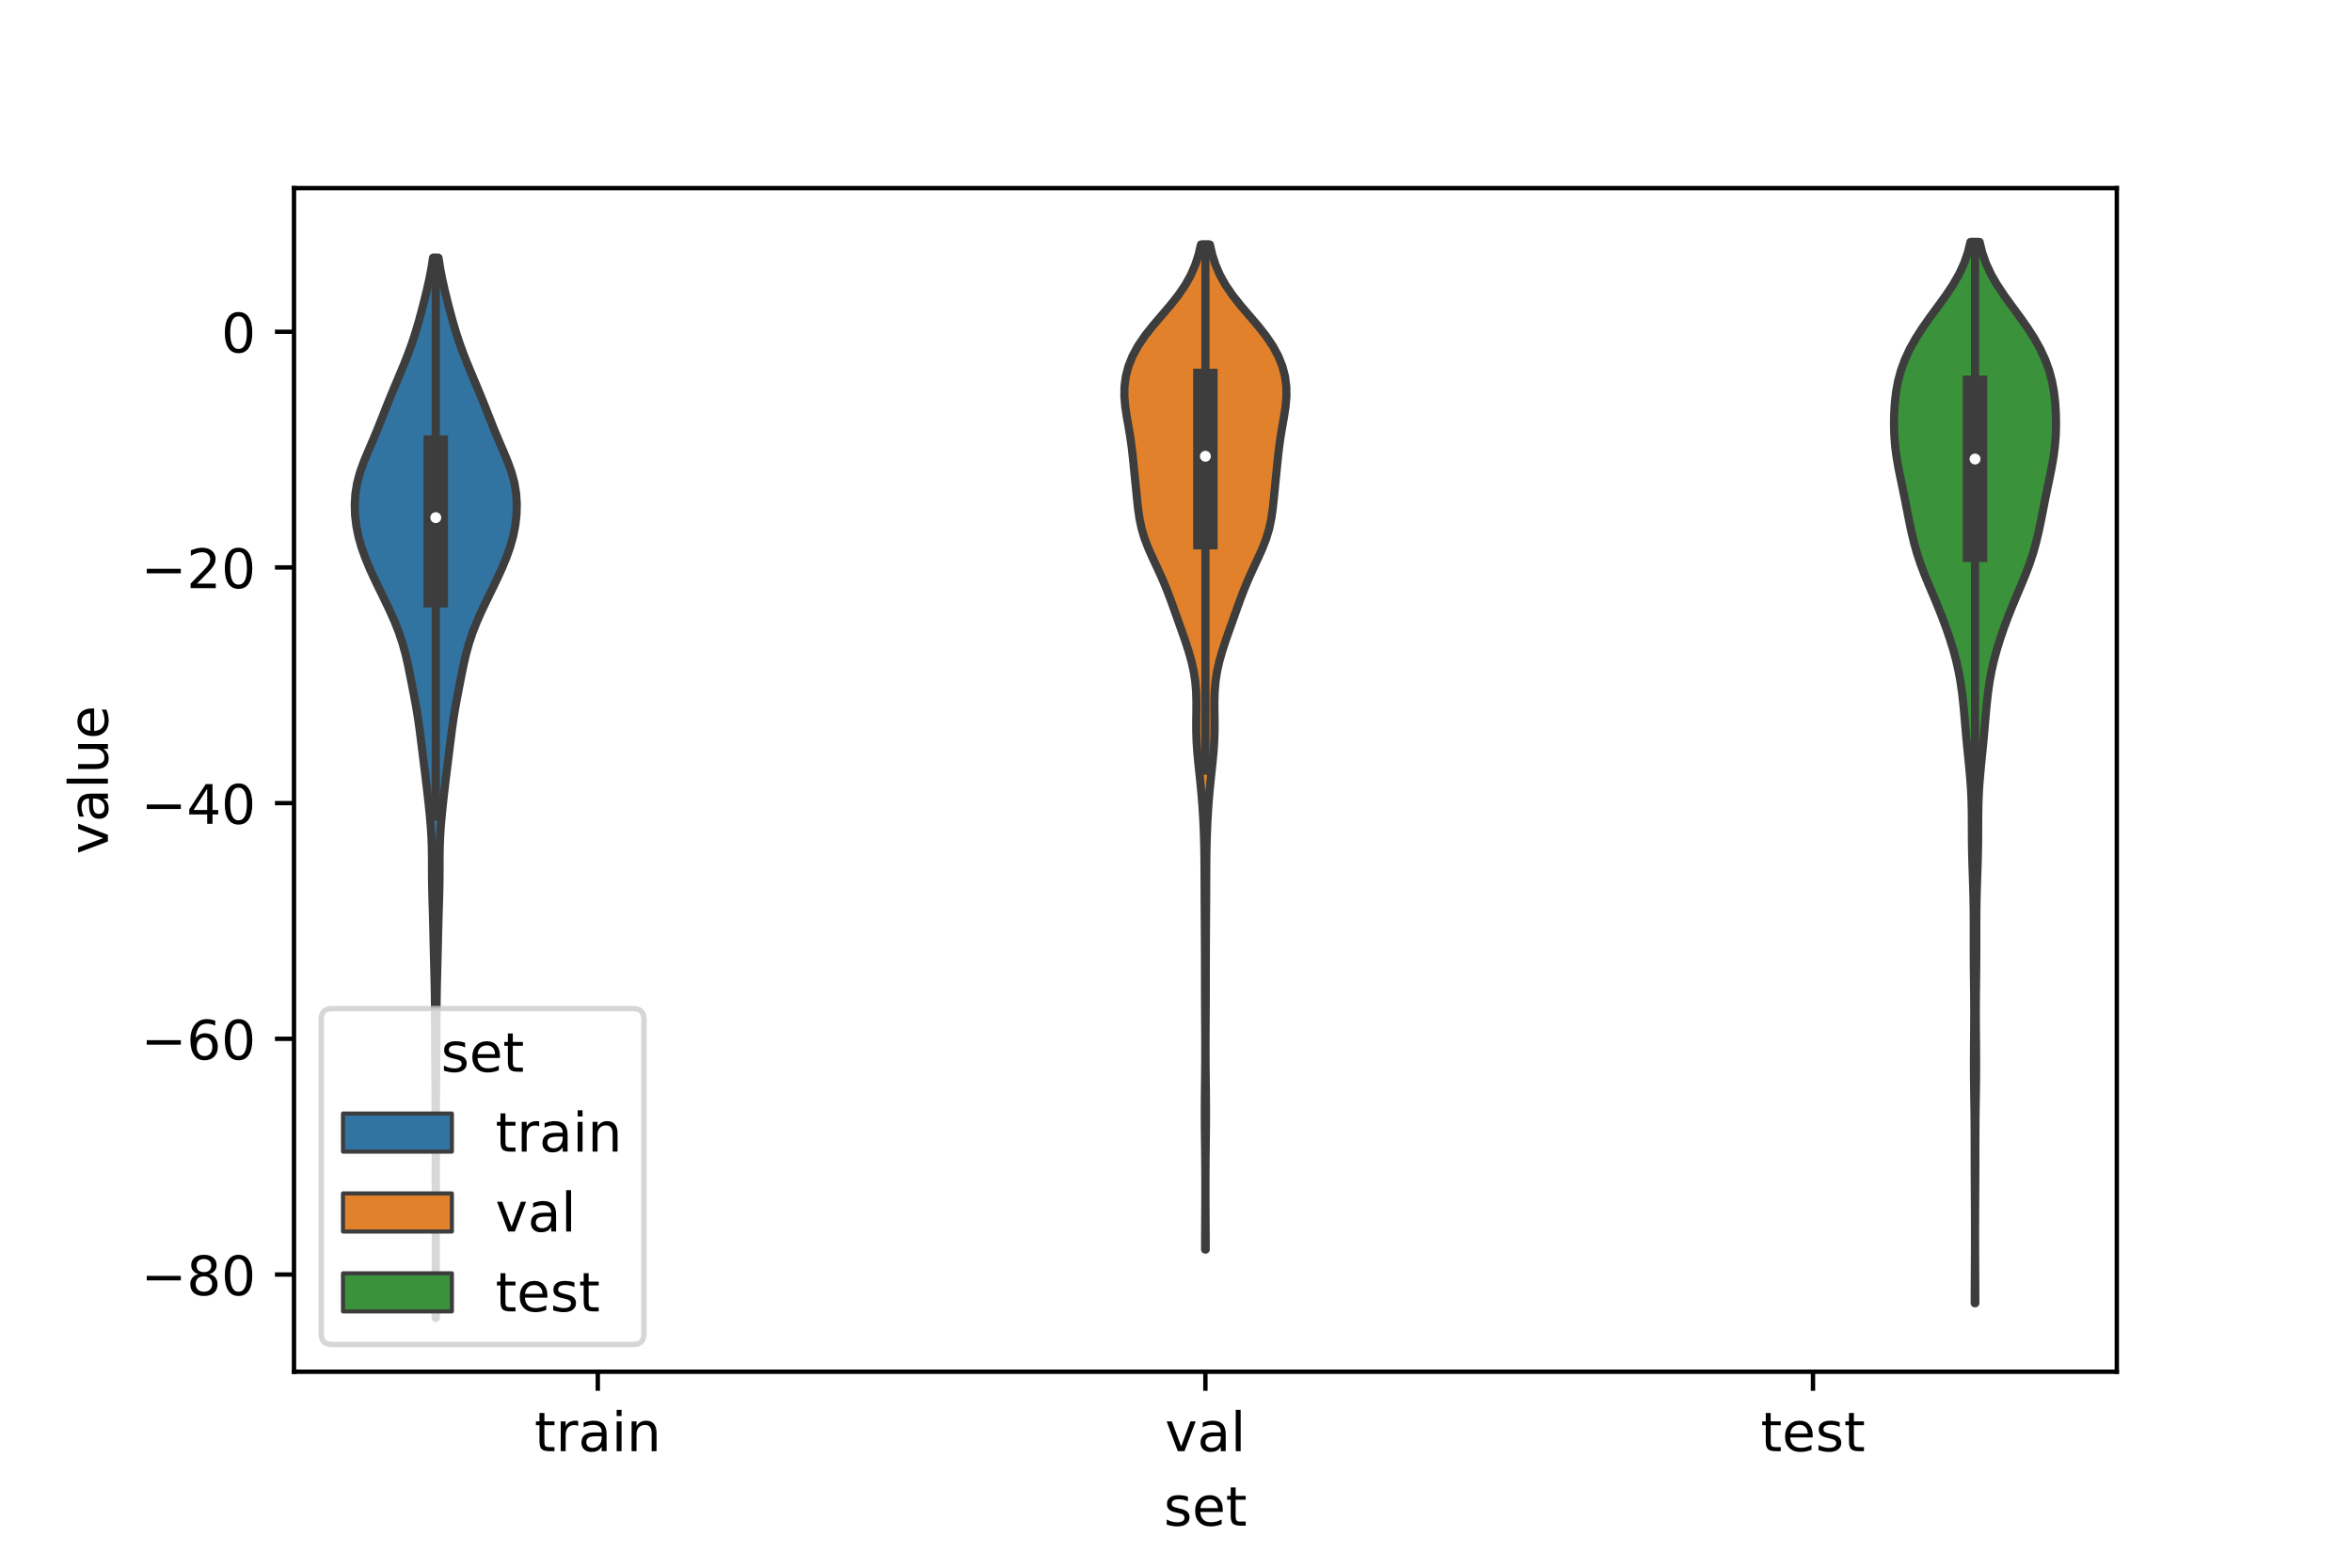 <?xml version="1.0" encoding="utf-8" standalone="no"?>
<!DOCTYPE svg PUBLIC "-//W3C//DTD SVG 1.1//EN"
  "http://www.w3.org/Graphics/SVG/1.1/DTD/svg11.dtd">
<!-- Created with matplotlib (https://matplotlib.org/) -->
<svg height="288pt" version="1.1" viewBox="0 0 432 288" width="432pt" xmlns="http://www.w3.org/2000/svg" xmlns:xlink="http://www.w3.org/1999/xlink">
 <defs>
  <style type="text/css">*{stroke-linecap:butt;stroke-linejoin:round;}</style>
 </defs>
 <g id="figure_1">
  <g id="patch_1">
   <path d="M 0 288 
L 432 288 
L 432 0 
L 0 0 
z
" style="fill:#ffffff;"/>
  </g>
  <g id="axes_1">
   <g id="patch_2">
    <path d="M 54 252 
L 388.8 252 
L 388.8 34.56 
L 54 34.56 
z
" style="fill:#ffffff;"/>
   </g>
   <g id="PolyCollection_1">
    <defs>
     <path d="M 80.061 -45.884 
L 80.019 -45.884 
L 80.021 -47.851 
L 80.025 -49.818 
L 80.031 -51.785 
L 80.035 -53.752 
L 80.038 -55.72 
L 80.039 -57.687 
L 80.039 -59.654 
L 80.037 -61.621 
L 80.033 -63.588 
L 80.029 -65.555 
L 80.023 -67.523 
L 80.019 -69.49 
L 80.017 -71.457 
L 80.018 -73.424 
L 80.019 -75.391 
L 80.018 -77.359 
L 80.015 -79.326 
L 80.011 -81.293 
L 80.006 -83.26 
L 79.999 -85.227 
L 79.989 -87.195 
L 79.977 -89.162 
L 79.963 -91.129 
L 79.95 -93.096 
L 79.937 -95.063 
L 79.927 -97.03 
L 79.92 -98.998 
L 79.912 -100.965 
L 79.899 -102.932 
L 79.877 -104.899 
L 79.842 -106.866 
L 79.796 -108.834 
L 79.745 -110.801 
L 79.694 -112.768 
L 79.647 -114.735 
L 79.603 -116.702 
L 79.556 -118.67 
L 79.501 -120.637 
L 79.44 -122.604 
L 79.387 -124.571 
L 79.355 -126.538 
L 79.345 -128.505 
L 79.341 -130.473 
L 79.312 -132.44 
L 79.235 -134.407 
L 79.106 -136.374 
L 78.932 -138.341 
L 78.729 -140.309 
L 78.51 -142.276 
L 78.279 -144.243 
L 78.041 -146.21 
L 77.798 -148.177 
L 77.553 -150.145 
L 77.309 -152.112 
L 77.057 -154.079 
L 76.777 -156.046 
L 76.455 -158.013 
L 76.094 -159.98 
L 75.715 -161.948 
L 75.332 -163.915 
L 74.932 -165.882 
L 74.48 -167.849 
L 73.937 -169.816 
L 73.282 -171.784 
L 72.51 -173.751 
L 71.639 -175.718 
L 70.702 -177.685 
L 69.739 -179.652 
L 68.789 -181.619 
L 67.89 -183.587 
L 67.075 -185.554 
L 66.379 -187.521 
L 65.829 -189.488 
L 65.44 -191.455 
L 65.216 -193.423 
L 65.16 -195.39 
L 65.283 -197.357 
L 65.607 -199.324 
L 66.141 -201.291 
L 66.855 -203.259 
L 67.678 -205.226 
L 68.526 -207.193 
L 69.344 -209.16 
L 70.125 -211.127 
L 70.898 -213.094 
L 71.689 -215.062 
L 72.506 -217.029 
L 73.336 -218.996 
L 74.155 -220.963 
L 74.934 -222.93 
L 75.652 -224.898 
L 76.299 -226.865 
L 76.883 -228.832 
L 77.42 -230.799 
L 77.927 -232.766 
L 78.408 -234.734 
L 78.85 -236.701 
L 79.232 -238.668 
L 79.533 -240.635 
L 80.547 -240.635 
L 80.547 -240.635 
L 80.848 -238.668 
L 81.23 -236.701 
L 81.672 -234.734 
L 82.153 -232.766 
L 82.66 -230.799 
L 83.197 -228.832 
L 83.781 -226.865 
L 84.428 -224.898 
L 85.146 -222.93 
L 85.925 -220.963 
L 86.744 -218.996 
L 87.574 -217.029 
L 88.391 -215.062 
L 89.182 -213.094 
L 89.955 -211.127 
L 90.736 -209.16 
L 91.554 -207.193 
L 92.402 -205.226 
L 93.225 -203.259 
L 93.939 -201.291 
L 94.473 -199.324 
L 94.797 -197.357 
L 94.92 -195.39 
L 94.864 -193.423 
L 94.64 -191.455 
L 94.251 -189.488 
L 93.701 -187.521 
L 93.005 -185.554 
L 92.19 -183.587 
L 91.291 -181.619 
L 90.341 -179.652 
L 89.378 -177.685 
L 88.441 -175.718 
L 87.57 -173.751 
L 86.798 -171.784 
L 86.143 -169.816 
L 85.6 -167.849 
L 85.148 -165.882 
L 84.748 -163.915 
L 84.365 -161.948 
L 83.986 -159.98 
L 83.625 -158.013 
L 83.303 -156.046 
L 83.023 -154.079 
L 82.771 -152.112 
L 82.527 -150.145 
L 82.282 -148.177 
L 82.039 -146.21 
L 81.801 -144.243 
L 81.57 -142.276 
L 81.351 -140.309 
L 81.148 -138.341 
L 80.974 -136.374 
L 80.845 -134.407 
L 80.768 -132.44 
L 80.739 -130.473 
L 80.735 -128.505 
L 80.725 -126.538 
L 80.693 -124.571 
L 80.64 -122.604 
L 80.579 -120.637 
L 80.524 -118.67 
L 80.477 -116.702 
L 80.433 -114.735 
L 80.386 -112.768 
L 80.335 -110.801 
L 80.284 -108.834 
L 80.238 -106.866 
L 80.203 -104.899 
L 80.181 -102.932 
L 80.168 -100.965 
L 80.16 -98.998 
L 80.153 -97.03 
L 80.143 -95.063 
L 80.13 -93.096 
L 80.117 -91.129 
L 80.103 -89.162 
L 80.091 -87.195 
L 80.081 -85.227 
L 80.074 -83.26 
L 80.069 -81.293 
L 80.065 -79.326 
L 80.062 -77.359 
L 80.061 -75.391 
L 80.062 -73.424 
L 80.063 -71.457 
L 80.061 -69.49 
L 80.057 -67.523 
L 80.051 -65.555 
L 80.047 -63.588 
L 80.043 -61.621 
L 80.041 -59.654 
L 80.041 -57.687 
L 80.042 -55.72 
L 80.045 -53.752 
L 80.049 -51.785 
L 80.055 -49.818 
L 80.059 -47.851 
L 80.061 -45.884 
z
" id="m27c24b24ed" style="stroke:#3d3d3d;stroke-width:1.5;"/>
    </defs>
    <g clip-path="url(#p8e364227b2)">
     <use style="fill:#3274a1;stroke:#3d3d3d;stroke-width:1.5;" x="0" xlink:href="#m27c24b24ed" y="288"/>
    </g>
   </g>
   <g id="PolyCollection_2">
    <defs>
     <path d="M 221.456 -58.445 
L 221.344 -58.445 
L 221.347 -60.31 
L 221.356 -62.175 
L 221.367 -64.04 
L 221.377 -65.905 
L 221.385 -67.77 
L 221.388 -69.635 
L 221.386 -71.5 
L 221.378 -73.365 
L 221.364 -75.23 
L 221.344 -77.095 
L 221.323 -78.959 
L 221.304 -80.824 
L 221.293 -82.689 
L 221.293 -84.554 
L 221.304 -86.419 
L 221.322 -88.284 
L 221.343 -90.149 
L 221.36 -92.014 
L 221.371 -93.879 
L 221.374 -95.744 
L 221.37 -97.609 
L 221.361 -99.474 
L 221.35 -101.339 
L 221.34 -103.204 
L 221.333 -105.069 
L 221.33 -106.934 
L 221.328 -108.799 
L 221.325 -110.664 
L 221.321 -112.529 
L 221.314 -114.394 
L 221.305 -116.259 
L 221.294 -118.124 
L 221.282 -119.989 
L 221.27 -121.854 
L 221.261 -123.719 
L 221.253 -125.584 
L 221.247 -127.449 
L 221.236 -129.314 
L 221.215 -131.179 
L 221.179 -133.044 
L 221.122 -134.909 
L 221.044 -136.774 
L 220.942 -138.639 
L 220.814 -140.504 
L 220.66 -142.369 
L 220.482 -144.234 
L 220.285 -146.099 
L 220.087 -147.964 
L 219.912 -149.829 
L 219.784 -151.694 
L 219.721 -153.559 
L 219.715 -155.424 
L 219.74 -157.289 
L 219.749 -159.154 
L 219.693 -161.019 
L 219.531 -162.884 
L 219.239 -164.749 
L 218.817 -166.614 
L 218.283 -168.479 
L 217.67 -170.344 
L 217.017 -172.209 
L 216.354 -174.074 
L 215.691 -175.939 
L 215.019 -177.804 
L 214.309 -179.668 
L 213.535 -181.533 
L 212.695 -183.398 
L 211.821 -185.263 
L 210.983 -187.128 
L 210.255 -188.993 
L 209.691 -190.858 
L 209.296 -192.723 
L 209.029 -194.588 
L 208.828 -196.453 
L 208.644 -198.318 
L 208.458 -200.183 
L 208.271 -202.048 
L 208.081 -203.913 
L 207.87 -205.778 
L 207.612 -207.643 
L 207.303 -209.508 
L 206.973 -211.373 
L 206.687 -213.238 
L 206.52 -215.103 
L 206.536 -216.968 
L 206.776 -218.833 
L 207.262 -220.698 
L 208.005 -222.563 
L 209.014 -224.428 
L 210.277 -226.293 
L 211.75 -228.158 
L 213.343 -230.023 
L 214.937 -231.888 
L 216.414 -233.753 
L 217.692 -235.618 
L 218.732 -237.483 
L 219.538 -239.348 
L 220.14 -241.213 
L 220.577 -243.078 
L 222.223 -243.078 
L 222.223 -243.078 
L 222.66 -241.213 
L 223.262 -239.348 
L 224.068 -237.483 
L 225.108 -235.618 
L 226.386 -233.753 
L 227.863 -231.888 
L 229.457 -230.023 
L 231.05 -228.158 
L 232.523 -226.293 
L 233.786 -224.428 
L 234.795 -222.563 
L 235.538 -220.698 
L 236.024 -218.833 
L 236.264 -216.968 
L 236.28 -215.103 
L 236.113 -213.238 
L 235.827 -211.373 
L 235.497 -209.508 
L 235.188 -207.643 
L 234.93 -205.778 
L 234.719 -203.913 
L 234.529 -202.048 
L 234.342 -200.183 
L 234.156 -198.318 
L 233.972 -196.453 
L 233.771 -194.588 
L 233.504 -192.723 
L 233.109 -190.858 
L 232.545 -188.993 
L 231.817 -187.128 
L 230.979 -185.263 
L 230.105 -183.398 
L 229.265 -181.533 
L 228.491 -179.668 
L 227.781 -177.804 
L 227.109 -175.939 
L 226.446 -174.074 
L 225.783 -172.209 
L 225.13 -170.344 
L 224.517 -168.479 
L 223.983 -166.614 
L 223.561 -164.749 
L 223.269 -162.884 
L 223.107 -161.019 
L 223.051 -159.154 
L 223.06 -157.289 
L 223.085 -155.424 
L 223.079 -153.559 
L 223.016 -151.694 
L 222.888 -149.829 
L 222.713 -147.964 
L 222.515 -146.099 
L 222.318 -144.234 
L 222.14 -142.369 
L 221.986 -140.504 
L 221.858 -138.639 
L 221.756 -136.774 
L 221.678 -134.909 
L 221.621 -133.044 
L 221.585 -131.179 
L 221.564 -129.314 
L 221.553 -127.449 
L 221.547 -125.584 
L 221.539 -123.719 
L 221.53 -121.854 
L 221.518 -119.989 
L 221.506 -118.124 
L 221.495 -116.259 
L 221.486 -114.394 
L 221.479 -112.529 
L 221.475 -110.664 
L 221.472 -108.799 
L 221.47 -106.934 
L 221.467 -105.069 
L 221.46 -103.204 
L 221.45 -101.339 
L 221.439 -99.474 
L 221.43 -97.609 
L 221.426 -95.744 
L 221.429 -93.879 
L 221.44 -92.014 
L 221.457 -90.149 
L 221.478 -88.284 
L 221.496 -86.419 
L 221.507 -84.554 
L 221.507 -82.689 
L 221.496 -80.824 
L 221.477 -78.959 
L 221.456 -77.095 
L 221.436 -75.23 
L 221.422 -73.365 
L 221.414 -71.5 
L 221.412 -69.635 
L 221.415 -67.77 
L 221.423 -65.905 
L 221.433 -64.04 
L 221.444 -62.175 
L 221.453 -60.31 
L 221.456 -58.445 
z
" id="m67333f9aab" style="stroke:#3d3d3d;stroke-width:1.5;"/>
    </defs>
    <g clip-path="url(#p8e364227b2)">
     <use style="fill:#e1812c;stroke:#3d3d3d;stroke-width:1.5;" x="0" xlink:href="#m67333f9aab" y="288"/>
    </g>
   </g>
   <g id="PolyCollection_3">
    <defs>
     <path d="M 362.815 -48.584 
L 362.705 -48.584 
L 362.708 -50.553 
L 362.716 -52.523 
L 362.727 -54.492 
L 362.737 -56.461 
L 362.745 -58.431 
L 362.75 -60.4 
L 362.75 -62.37 
L 362.746 -64.339 
L 362.738 -66.308 
L 362.728 -68.278 
L 362.717 -70.247 
L 362.708 -72.217 
L 362.702 -74.186 
L 362.699 -76.156 
L 362.697 -78.125 
L 362.692 -80.094 
L 362.679 -82.064 
L 362.658 -84.033 
L 362.63 -86.003 
L 362.6 -87.972 
L 362.576 -89.942 
L 362.564 -91.911 
L 362.565 -93.88 
L 362.577 -95.85 
L 362.596 -97.819 
L 362.611 -99.789 
L 362.618 -101.758 
L 362.612 -103.727 
L 362.595 -105.697 
L 362.572 -107.666 
L 362.55 -109.636 
L 362.534 -111.605 
L 362.526 -113.575 
L 362.525 -115.544 
L 362.527 -117.513 
L 362.522 -119.483 
L 362.504 -121.452 
L 362.466 -123.422 
L 362.411 -125.391 
L 362.344 -127.361 
L 362.279 -129.33 
L 362.227 -131.299 
L 362.196 -133.269 
L 362.184 -135.238 
L 362.179 -137.208 
L 362.162 -139.177 
L 362.112 -141.146 
L 362.016 -143.116 
L 361.872 -145.085 
L 361.693 -147.055 
L 361.497 -149.024 
L 361.303 -150.994 
L 361.12 -152.963 
L 360.948 -154.932 
L 360.777 -156.902 
L 360.59 -158.871 
L 360.367 -160.841 
L 360.084 -162.81 
L 359.722 -164.78 
L 359.273 -166.749 
L 358.737 -168.718 
L 358.125 -170.688 
L 357.449 -172.657 
L 356.717 -174.627 
L 355.934 -176.596 
L 355.113 -178.565 
L 354.278 -180.535 
L 353.468 -182.504 
L 352.725 -184.474 
L 352.077 -186.443 
L 351.528 -188.413 
L 351.061 -190.382 
L 350.649 -192.351 
L 350.262 -194.321 
L 349.874 -196.29 
L 349.471 -198.26 
L 349.06 -200.229 
L 348.666 -202.199 
L 348.328 -204.168 
L 348.079 -206.137 
L 347.931 -208.107 
L 347.88 -210.076 
L 347.914 -212.046 
L 348.034 -214.015 
L 348.259 -215.984 
L 348.619 -217.954 
L 349.145 -219.923 
L 349.859 -221.893 
L 350.768 -223.862 
L 351.868 -225.832 
L 353.134 -227.801 
L 354.523 -229.77 
L 355.972 -231.74 
L 357.396 -233.709 
L 358.709 -235.679 
L 359.84 -237.648 
L 360.75 -239.618 
L 361.436 -241.587 
L 361.922 -243.556 
L 363.598 -243.556 
L 363.598 -243.556 
L 364.084 -241.587 
L 364.77 -239.618 
L 365.68 -237.648 
L 366.811 -235.679 
L 368.124 -233.709 
L 369.548 -231.74 
L 370.997 -229.77 
L 372.386 -227.801 
L 373.652 -225.832 
L 374.752 -223.862 
L 375.661 -221.893 
L 376.375 -219.923 
L 376.901 -217.954 
L 377.261 -215.984 
L 377.486 -214.015 
L 377.606 -212.046 
L 377.64 -210.076 
L 377.589 -208.107 
L 377.441 -206.137 
L 377.192 -204.168 
L 376.854 -202.199 
L 376.46 -200.229 
L 376.049 -198.26 
L 375.646 -196.29 
L 375.258 -194.321 
L 374.871 -192.351 
L 374.459 -190.382 
L 373.992 -188.413 
L 373.443 -186.443 
L 372.795 -184.474 
L 372.052 -182.504 
L 371.242 -180.535 
L 370.407 -178.565 
L 369.586 -176.596 
L 368.803 -174.627 
L 368.071 -172.657 
L 367.395 -170.688 
L 366.783 -168.718 
L 366.247 -166.749 
L 365.798 -164.78 
L 365.436 -162.81 
L 365.153 -160.841 
L 364.93 -158.871 
L 364.743 -156.902 
L 364.572 -154.932 
L 364.4 -152.963 
L 364.217 -150.994 
L 364.023 -149.024 
L 363.827 -147.055 
L 363.648 -145.085 
L 363.504 -143.116 
L 363.408 -141.146 
L 363.358 -139.177 
L 363.341 -137.208 
L 363.336 -135.238 
L 363.324 -133.269 
L 363.293 -131.299 
L 363.241 -129.33 
L 363.176 -127.361 
L 363.109 -125.391 
L 363.054 -123.422 
L 363.016 -121.452 
L 362.998 -119.483 
L 362.993 -117.513 
L 362.995 -115.544 
L 362.994 -113.575 
L 362.986 -111.605 
L 362.97 -109.636 
L 362.948 -107.666 
L 362.925 -105.697 
L 362.908 -103.727 
L 362.902 -101.758 
L 362.909 -99.789 
L 362.924 -97.819 
L 362.943 -95.85 
L 362.955 -93.88 
L 362.956 -91.911 
L 362.944 -89.942 
L 362.92 -87.972 
L 362.89 -86.003 
L 362.862 -84.033 
L 362.841 -82.064 
L 362.828 -80.094 
L 362.823 -78.125 
L 362.821 -76.156 
L 362.818 -74.186 
L 362.812 -72.217 
L 362.803 -70.247 
L 362.792 -68.278 
L 362.782 -66.308 
L 362.774 -64.339 
L 362.77 -62.37 
L 362.77 -60.4 
L 362.775 -58.431 
L 362.783 -56.461 
L 362.793 -54.492 
L 362.804 -52.523 
L 362.812 -50.553 
L 362.815 -48.584 
z
" id="m35c658a454" style="stroke:#3d3d3d;stroke-width:1.5;"/>
    </defs>
    <g clip-path="url(#p8e364227b2)">
     <use style="fill:#3a923a;stroke:#3d3d3d;stroke-width:1.5;" x="0" xlink:href="#m35c658a454" y="288"/>
    </g>
   </g>
   <g id="patch_3">
    <path clip-path="url(#p8e364227b2)" d="M 109.8 60.944 
L 109.8 60.944 
L 109.8 60.944 
L 109.8 60.944 
z
" style="fill:#3274a1;stroke:#3d3d3d;stroke-linejoin:miter;stroke-width:0.75;"/>
   </g>
   <g id="patch_4">
    <path clip-path="url(#p8e364227b2)" d="M 109.8 60.944 
L 109.8 60.944 
L 109.8 60.944 
L 109.8 60.944 
z
" style="fill:#e1812c;stroke:#3d3d3d;stroke-linejoin:miter;stroke-width:0.75;"/>
   </g>
   <g id="patch_5">
    <path clip-path="url(#p8e364227b2)" d="M 109.8 60.944 
L 109.8 60.944 
L 109.8 60.944 
L 109.8 60.944 
z
" style="fill:#3a923a;stroke:#3d3d3d;stroke-linejoin:miter;stroke-width:0.75;"/>
   </g>
   <g id="matplotlib.axis_1">
    <g id="xtick_1">
     <g id="line2d_1">
      <defs>
       <path d="M 0 0 
L 0 3.5 
" id="m49822acdcc" style="stroke:#000000;stroke-width:0.8;"/>
      </defs>
      <g>
       <use style="stroke:#000000;stroke-width:0.8;" x="109.8" xlink:href="#m49822acdcc" y="252"/>
      </g>
     </g>
     <g id="text_1">
      <!-- train -->
      <g transform="translate(98.162 266.598)scale(0.1 -0.1)">
       <defs>
        <path d="M 18.312 70.219 
L 18.312 54.688 
L 36.812 54.688 
L 36.812 47.703 
L 18.312 47.703 
L 18.312 18.016 
Q 18.312 11.328 20.141 9.422 
Q 21.969 7.516 27.594 7.516 
L 36.812 7.516 
L 36.812 0 
L 27.594 0 
Q 17.188 0 13.234 3.875 
Q 9.281 7.766 9.281 18.016 
L 9.281 47.703 
L 2.688 47.703 
L 2.688 54.688 
L 9.281 54.688 
L 9.281 70.219 
z
" id="DejaVuSans-116"/>
        <path d="M 41.109 46.297 
Q 39.594 47.172 37.812 47.578 
Q 36.031 48 33.891 48 
Q 26.266 48 22.188 43.047 
Q 18.109 38.094 18.109 28.812 
L 18.109 0 
L 9.078 0 
L 9.078 54.688 
L 18.109 54.688 
L 18.109 46.188 
Q 20.953 51.172 25.484 53.578 
Q 30.031 56 36.531 56 
Q 37.453 56 38.578 55.875 
Q 39.703 55.766 41.062 55.516 
z
" id="DejaVuSans-114"/>
        <path d="M 34.281 27.484 
Q 23.391 27.484 19.188 25 
Q 14.984 22.516 14.984 16.5 
Q 14.984 11.719 18.141 8.906 
Q 21.297 6.109 26.703 6.109 
Q 34.188 6.109 38.703 11.406 
Q 43.219 16.703 43.219 25.484 
L 43.219 27.484 
z
M 52.203 31.203 
L 52.203 0 
L 43.219 0 
L 43.219 8.297 
Q 40.141 3.328 35.547 0.953 
Q 30.953 -1.422 24.312 -1.422 
Q 15.922 -1.422 10.953 3.297 
Q 6 8.016 6 15.922 
Q 6 25.141 12.172 29.828 
Q 18.359 34.516 30.609 34.516 
L 43.219 34.516 
L 43.219 35.406 
Q 43.219 41.609 39.141 45 
Q 35.062 48.391 27.688 48.391 
Q 23 48.391 18.547 47.266 
Q 14.109 46.141 10.016 43.891 
L 10.016 52.203 
Q 14.938 54.109 19.578 55.047 
Q 24.219 56 28.609 56 
Q 40.484 56 46.344 49.844 
Q 52.203 43.703 52.203 31.203 
z
" id="DejaVuSans-97"/>
        <path d="M 9.422 54.688 
L 18.406 54.688 
L 18.406 0 
L 9.422 0 
z
M 9.422 75.984 
L 18.406 75.984 
L 18.406 64.594 
L 9.422 64.594 
z
" id="DejaVuSans-105"/>
        <path d="M 54.891 33.016 
L 54.891 0 
L 45.906 0 
L 45.906 32.719 
Q 45.906 40.484 42.875 44.328 
Q 39.844 48.188 33.797 48.188 
Q 26.516 48.188 22.312 43.547 
Q 18.109 38.922 18.109 30.906 
L 18.109 0 
L 9.078 0 
L 9.078 54.688 
L 18.109 54.688 
L 18.109 46.188 
Q 21.344 51.125 25.703 53.562 
Q 30.078 56 35.797 56 
Q 45.219 56 50.047 50.172 
Q 54.891 44.344 54.891 33.016 
z
" id="DejaVuSans-110"/>
       </defs>
       <use xlink:href="#DejaVuSans-116"/>
       <use x="39.209" xlink:href="#DejaVuSans-114"/>
       <use x="80.322" xlink:href="#DejaVuSans-97"/>
       <use x="141.602" xlink:href="#DejaVuSans-105"/>
       <use x="169.385" xlink:href="#DejaVuSans-110"/>
      </g>
     </g>
    </g>
    <g id="xtick_2">
     <g id="line2d_2">
      <g>
       <use style="stroke:#000000;stroke-width:0.8;" x="221.4" xlink:href="#m49822acdcc" y="252"/>
      </g>
     </g>
     <g id="text_2">
      <!-- val -->
      <g transform="translate(213.988 266.598)scale(0.1 -0.1)">
       <defs>
        <path d="M 2.984 54.688 
L 12.5 54.688 
L 29.594 8.797 
L 46.688 54.688 
L 56.203 54.688 
L 35.688 0 
L 23.484 0 
z
" id="DejaVuSans-118"/>
        <path d="M 9.422 75.984 
L 18.406 75.984 
L 18.406 0 
L 9.422 0 
z
" id="DejaVuSans-108"/>
       </defs>
       <use xlink:href="#DejaVuSans-118"/>
       <use x="59.18" xlink:href="#DejaVuSans-97"/>
       <use x="120.459" xlink:href="#DejaVuSans-108"/>
      </g>
     </g>
    </g>
    <g id="xtick_3">
     <g id="line2d_3">
      <g>
       <use style="stroke:#000000;stroke-width:0.8;" x="333" xlink:href="#m49822acdcc" y="252"/>
      </g>
     </g>
     <g id="text_3">
      <!-- test -->
      <g transform="translate(323.398 266.598)scale(0.1 -0.1)">
       <defs>
        <path d="M 56.203 29.594 
L 56.203 25.203 
L 14.891 25.203 
Q 15.484 15.922 20.484 11.062 
Q 25.484 6.203 34.422 6.203 
Q 39.594 6.203 44.453 7.469 
Q 49.312 8.734 54.109 11.281 
L 54.109 2.781 
Q 49.266 0.734 44.188 -0.344 
Q 39.109 -1.422 33.891 -1.422 
Q 20.797 -1.422 13.156 6.188 
Q 5.516 13.812 5.516 26.812 
Q 5.516 40.234 12.766 48.109 
Q 20.016 56 32.328 56 
Q 43.359 56 49.781 48.891 
Q 56.203 41.797 56.203 29.594 
z
M 47.219 32.234 
Q 47.125 39.594 43.094 43.984 
Q 39.062 48.391 32.422 48.391 
Q 24.906 48.391 20.391 44.141 
Q 15.875 39.891 15.188 32.172 
z
" id="DejaVuSans-101"/>
        <path d="M 44.281 53.078 
L 44.281 44.578 
Q 40.484 46.531 36.375 47.5 
Q 32.281 48.484 27.875 48.484 
Q 21.188 48.484 17.844 46.438 
Q 14.5 44.391 14.5 40.281 
Q 14.5 37.156 16.891 35.375 
Q 19.281 33.594 26.516 31.984 
L 29.594 31.297 
Q 39.156 29.25 43.188 25.516 
Q 47.219 21.781 47.219 15.094 
Q 47.219 7.469 41.188 3.016 
Q 35.156 -1.422 24.609 -1.422 
Q 20.219 -1.422 15.453 -0.562 
Q 10.688 0.297 5.422 2 
L 5.422 11.281 
Q 10.406 8.688 15.234 7.391 
Q 20.062 6.109 24.812 6.109 
Q 31.156 6.109 34.562 8.281 
Q 37.984 10.453 37.984 14.406 
Q 37.984 18.062 35.516 20.016 
Q 33.062 21.969 24.703 23.781 
L 21.578 24.516 
Q 13.234 26.266 9.516 29.906 
Q 5.812 33.547 5.812 39.891 
Q 5.812 47.609 11.281 51.797 
Q 16.75 56 26.812 56 
Q 31.781 56 36.172 55.266 
Q 40.578 54.547 44.281 53.078 
z
" id="DejaVuSans-115"/>
       </defs>
       <use xlink:href="#DejaVuSans-116"/>
       <use x="39.209" xlink:href="#DejaVuSans-101"/>
       <use x="100.732" xlink:href="#DejaVuSans-115"/>
       <use x="152.832" xlink:href="#DejaVuSans-116"/>
      </g>
     </g>
    </g>
    <g id="text_4">
     <!-- set -->
     <g transform="translate(213.759 280.277)scale(0.1 -0.1)">
      <use xlink:href="#DejaVuSans-115"/>
      <use x="52.1" xlink:href="#DejaVuSans-101"/>
      <use x="113.623" xlink:href="#DejaVuSans-116"/>
     </g>
    </g>
   </g>
   <g id="matplotlib.axis_2">
    <g id="ytick_1">
     <g id="line2d_4">
      <defs>
       <path d="M 0 0 
L -3.5 0 
" id="me8cbaf7608" style="stroke:#000000;stroke-width:0.8;"/>
      </defs>
      <g>
       <use style="stroke:#000000;stroke-width:0.8;" x="54" xlink:href="#me8cbaf7608" y="234.142"/>
      </g>
     </g>
     <g id="text_5">
      <!-- −80 -->
      <g transform="translate(25.895 237.941)scale(0.1 -0.1)">
       <defs>
        <path d="M 10.594 35.5 
L 73.188 35.5 
L 73.188 27.203 
L 10.594 27.203 
z
" id="DejaVuSans-8722"/>
        <path d="M 31.781 34.625 
Q 24.75 34.625 20.719 30.859 
Q 16.703 27.094 16.703 20.516 
Q 16.703 13.922 20.719 10.156 
Q 24.75 6.391 31.781 6.391 
Q 38.812 6.391 42.859 10.172 
Q 46.922 13.969 46.922 20.516 
Q 46.922 27.094 42.891 30.859 
Q 38.875 34.625 31.781 34.625 
z
M 21.922 38.812 
Q 15.578 40.375 12.031 44.719 
Q 8.5 49.078 8.5 55.328 
Q 8.5 64.062 14.719 69.141 
Q 20.953 74.219 31.781 74.219 
Q 42.672 74.219 48.875 69.141 
Q 55.078 64.062 55.078 55.328 
Q 55.078 49.078 51.531 44.719 
Q 48 40.375 41.703 38.812 
Q 48.828 37.156 52.797 32.312 
Q 56.781 27.484 56.781 20.516 
Q 56.781 9.906 50.312 4.234 
Q 43.844 -1.422 31.781 -1.422 
Q 19.734 -1.422 13.25 4.234 
Q 6.781 9.906 6.781 20.516 
Q 6.781 27.484 10.781 32.312 
Q 14.797 37.156 21.922 38.812 
z
M 18.312 54.391 
Q 18.312 48.734 21.844 45.562 
Q 25.391 42.391 31.781 42.391 
Q 38.141 42.391 41.719 45.562 
Q 45.312 48.734 45.312 54.391 
Q 45.312 60.062 41.719 63.234 
Q 38.141 66.406 31.781 66.406 
Q 25.391 66.406 21.844 63.234 
Q 18.312 60.062 18.312 54.391 
z
" id="DejaVuSans-56"/>
        <path d="M 31.781 66.406 
Q 24.172 66.406 20.328 58.906 
Q 16.5 51.422 16.5 36.375 
Q 16.5 21.391 20.328 13.891 
Q 24.172 6.391 31.781 6.391 
Q 39.453 6.391 43.281 13.891 
Q 47.125 21.391 47.125 36.375 
Q 47.125 51.422 43.281 58.906 
Q 39.453 66.406 31.781 66.406 
z
M 31.781 74.219 
Q 44.047 74.219 50.516 64.516 
Q 56.984 54.828 56.984 36.375 
Q 56.984 17.969 50.516 8.266 
Q 44.047 -1.422 31.781 -1.422 
Q 19.531 -1.422 13.062 8.266 
Q 6.594 17.969 6.594 36.375 
Q 6.594 54.828 13.062 64.516 
Q 19.531 74.219 31.781 74.219 
z
" id="DejaVuSans-48"/>
       </defs>
       <use xlink:href="#DejaVuSans-8722"/>
       <use x="83.789" xlink:href="#DejaVuSans-56"/>
       <use x="147.412" xlink:href="#DejaVuSans-48"/>
      </g>
     </g>
    </g>
    <g id="ytick_2">
     <g id="line2d_5">
      <g>
       <use style="stroke:#000000;stroke-width:0.8;" x="54" xlink:href="#me8cbaf7608" y="190.842"/>
      </g>
     </g>
     <g id="text_6">
      <!-- −60 -->
      <g transform="translate(25.895 194.642)scale(0.1 -0.1)">
       <defs>
        <path d="M 33.016 40.375 
Q 26.375 40.375 22.484 35.828 
Q 18.609 31.297 18.609 23.391 
Q 18.609 15.531 22.484 10.953 
Q 26.375 6.391 33.016 6.391 
Q 39.656 6.391 43.531 10.953 
Q 47.406 15.531 47.406 23.391 
Q 47.406 31.297 43.531 35.828 
Q 39.656 40.375 33.016 40.375 
z
M 52.594 71.297 
L 52.594 62.312 
Q 48.875 64.062 45.094 64.984 
Q 41.312 65.922 37.594 65.922 
Q 27.828 65.922 22.672 59.328 
Q 17.531 52.734 16.797 39.406 
Q 19.672 43.656 24.016 45.922 
Q 28.375 48.188 33.594 48.188 
Q 44.578 48.188 50.953 41.516 
Q 57.328 34.859 57.328 23.391 
Q 57.328 12.156 50.688 5.359 
Q 44.047 -1.422 33.016 -1.422 
Q 20.359 -1.422 13.672 8.266 
Q 6.984 17.969 6.984 36.375 
Q 6.984 53.656 15.188 63.938 
Q 23.391 74.219 37.203 74.219 
Q 40.922 74.219 44.703 73.484 
Q 48.484 72.75 52.594 71.297 
z
" id="DejaVuSans-54"/>
       </defs>
       <use xlink:href="#DejaVuSans-8722"/>
       <use x="83.789" xlink:href="#DejaVuSans-54"/>
       <use x="147.412" xlink:href="#DejaVuSans-48"/>
      </g>
     </g>
    </g>
    <g id="ytick_3">
     <g id="line2d_6">
      <g>
       <use style="stroke:#000000;stroke-width:0.8;" x="54" xlink:href="#me8cbaf7608" y="147.543"/>
      </g>
     </g>
     <g id="text_7">
      <!-- −40 -->
      <g transform="translate(25.895 151.342)scale(0.1 -0.1)">
       <defs>
        <path d="M 37.797 64.312 
L 12.891 25.391 
L 37.797 25.391 
z
M 35.203 72.906 
L 47.609 72.906 
L 47.609 25.391 
L 58.016 25.391 
L 58.016 17.188 
L 47.609 17.188 
L 47.609 0 
L 37.797 0 
L 37.797 17.188 
L 4.891 17.188 
L 4.891 26.703 
z
" id="DejaVuSans-52"/>
       </defs>
       <use xlink:href="#DejaVuSans-8722"/>
       <use x="83.789" xlink:href="#DejaVuSans-52"/>
       <use x="147.412" xlink:href="#DejaVuSans-48"/>
      </g>
     </g>
    </g>
    <g id="ytick_4">
     <g id="line2d_7">
      <g>
       <use style="stroke:#000000;stroke-width:0.8;" x="54" xlink:href="#me8cbaf7608" y="104.243"/>
      </g>
     </g>
     <g id="text_8">
      <!-- −20 -->
      <g transform="translate(25.895 108.043)scale(0.1 -0.1)">
       <defs>
        <path d="M 19.188 8.297 
L 53.609 8.297 
L 53.609 0 
L 7.328 0 
L 7.328 8.297 
Q 12.938 14.109 22.625 23.891 
Q 32.328 33.688 34.812 36.531 
Q 39.547 41.844 41.422 45.531 
Q 43.312 49.219 43.312 52.781 
Q 43.312 58.594 39.234 62.25 
Q 35.156 65.922 28.609 65.922 
Q 23.969 65.922 18.812 64.312 
Q 13.672 62.703 7.812 59.422 
L 7.812 69.391 
Q 13.766 71.781 18.938 73 
Q 24.125 74.219 28.422 74.219 
Q 39.75 74.219 46.484 68.547 
Q 53.219 62.891 53.219 53.422 
Q 53.219 48.922 51.531 44.891 
Q 49.859 40.875 45.406 35.406 
Q 44.188 33.984 37.641 27.219 
Q 31.109 20.453 19.188 8.297 
z
" id="DejaVuSans-50"/>
       </defs>
       <use xlink:href="#DejaVuSans-8722"/>
       <use x="83.789" xlink:href="#DejaVuSans-50"/>
       <use x="147.412" xlink:href="#DejaVuSans-48"/>
      </g>
     </g>
    </g>
    <g id="ytick_5">
     <g id="line2d_8">
      <g>
       <use style="stroke:#000000;stroke-width:0.8;" x="54" xlink:href="#me8cbaf7608" y="60.944"/>
      </g>
     </g>
     <g id="text_9">
      <!-- 0 -->
      <g transform="translate(40.638 64.743)scale(0.1 -0.1)">
       <use xlink:href="#DejaVuSans-48"/>
      </g>
     </g>
    </g>
    <g id="text_10">
     <!-- value -->
     <g transform="translate(19.816 156.938)rotate(-90)scale(0.1 -0.1)">
      <defs>
       <path d="M 8.5 21.578 
L 8.5 54.688 
L 17.484 54.688 
L 17.484 21.922 
Q 17.484 14.156 20.5 10.266 
Q 23.531 6.391 29.594 6.391 
Q 36.859 6.391 41.078 11.031 
Q 45.312 15.672 45.312 23.688 
L 45.312 54.688 
L 54.297 54.688 
L 54.297 0 
L 45.312 0 
L 45.312 8.406 
Q 42.047 3.422 37.719 1 
Q 33.406 -1.422 27.688 -1.422 
Q 18.266 -1.422 13.375 4.438 
Q 8.5 10.297 8.5 21.578 
z
M 31.109 56 
z
" id="DejaVuSans-117"/>
      </defs>
      <use xlink:href="#DejaVuSans-118"/>
      <use x="59.18" xlink:href="#DejaVuSans-97"/>
      <use x="120.459" xlink:href="#DejaVuSans-108"/>
      <use x="148.242" xlink:href="#DejaVuSans-117"/>
      <use x="211.621" xlink:href="#DejaVuSans-101"/>
     </g>
    </g>
   </g>
   <g id="line2d_9">
    <path clip-path="url(#p8e364227b2)" d="M 80.04 150.017 
L 80.04 47.365 
" style="fill:none;stroke:#3d3d3d;stroke-linecap:square;stroke-width:1.5;"/>
   </g>
   <g id="line2d_10">
    <path clip-path="url(#p8e364227b2)" d="M 80.04 109.373 
L 80.04 82.236 
" style="fill:none;stroke:#3d3d3d;stroke-linecap:square;stroke-width:4.5;"/>
   </g>
   <g id="line2d_11">
    <path clip-path="url(#p8e364227b2)" d="M 221.4 141.579 
L 221.4 44.922 
" style="fill:none;stroke:#3d3d3d;stroke-linecap:square;stroke-width:1.5;"/>
   </g>
   <g id="line2d_12">
    <path clip-path="url(#p8e364227b2)" d="M 221.4 98.683 
L 221.4 69.99 
" style="fill:none;stroke:#3d3d3d;stroke-linecap:square;stroke-width:4.5;"/>
   </g>
   <g id="line2d_13">
    <path clip-path="url(#p8e364227b2)" d="M 362.76 144.031 
L 362.76 44.444 
" style="fill:none;stroke:#3d3d3d;stroke-linecap:square;stroke-width:1.5;"/>
   </g>
   <g id="line2d_14">
    <path clip-path="url(#p8e364227b2)" d="M 362.76 100.99 
L 362.76 71.258 
" style="fill:none;stroke:#3d3d3d;stroke-linecap:square;stroke-width:4.5;"/>
   </g>
   <g id="patch_6">
    <path d="M 54 252 
L 54 34.56 
" style="fill:none;stroke:#000000;stroke-linecap:square;stroke-linejoin:miter;stroke-width:0.8;"/>
   </g>
   <g id="patch_7">
    <path d="M 388.8 252 
L 388.8 34.56 
" style="fill:none;stroke:#000000;stroke-linecap:square;stroke-linejoin:miter;stroke-width:0.8;"/>
   </g>
   <g id="patch_8">
    <path d="M 54 252 
L 388.8 252 
" style="fill:none;stroke:#000000;stroke-linecap:square;stroke-linejoin:miter;stroke-width:0.8;"/>
   </g>
   <g id="patch_9">
    <path d="M 54 34.56 
L 388.8 34.56 
" style="fill:none;stroke:#000000;stroke-linecap:square;stroke-linejoin:miter;stroke-width:0.8;"/>
   </g>
   <g id="PathCollection_1">
    <defs>
     <path d="M 0 1.5 
C 0.398 1.5 0.779 1.342 1.061 1.061 
C 1.342 0.779 1.5 0.398 1.5 0 
C 1.5 -0.398 1.342 -0.779 1.061 -1.061 
C 0.779 -1.342 0.398 -1.5 0 -1.5 
C -0.398 -1.5 -0.779 -1.342 -1.061 -1.061 
C -1.342 -0.779 -1.5 -0.398 -1.5 0 
C -1.5 0.398 -1.342 0.779 -1.061 1.061 
C -0.779 1.342 -0.398 1.5 0 1.5 
z
" id="m6d00e99470" style="stroke:#3d3d3d;"/>
    </defs>
    <g clip-path="url(#p8e364227b2)">
     <use style="fill:#ffffff;stroke:#3d3d3d;" x="80.04" xlink:href="#m6d00e99470" y="95.093"/>
    </g>
   </g>
   <g id="PathCollection_2">
    <g clip-path="url(#p8e364227b2)">
     <use style="fill:#ffffff;stroke:#3d3d3d;" x="221.4" xlink:href="#m6d00e99470" y="83.82"/>
    </g>
   </g>
   <g id="PathCollection_3">
    <g clip-path="url(#p8e364227b2)">
     <use style="fill:#ffffff;stroke:#3d3d3d;" x="362.76" xlink:href="#m6d00e99470" y="84.328"/>
    </g>
   </g>
   <g id="legend_1">
    <g id="patch_10">
     <path d="M 61 247 
L 116.275 247 
Q 118.275 247 118.275 245 
L 118.275 187.287 
Q 118.275 185.287 116.275 185.287 
L 61 185.287 
Q 59 185.287 59 187.287 
L 59 245 
Q 59 247 61 247 
z
" style="fill:#ffffff;opacity:0.8;stroke:#cccccc;stroke-linejoin:miter;"/>
    </g>
    <g id="text_11">
     <!-- set -->
     <g transform="translate(80.996 196.886)scale(0.1 -0.1)">
      <use xlink:href="#DejaVuSans-115"/>
      <use x="52.1" xlink:href="#DejaVuSans-101"/>
      <use x="113.623" xlink:href="#DejaVuSans-116"/>
     </g>
    </g>
    <g id="patch_11">
     <path d="M 63 211.564 
L 83 211.564 
L 83 204.564 
L 63 204.564 
z
" style="fill:#3274a1;stroke:#3d3d3d;stroke-linejoin:miter;stroke-width:0.75;"/>
    </g>
    <g id="text_12">
     <!-- train -->
     <g transform="translate(91 211.564)scale(0.1 -0.1)">
      <use xlink:href="#DejaVuSans-116"/>
      <use x="39.209" xlink:href="#DejaVuSans-114"/>
      <use x="80.322" xlink:href="#DejaVuSans-97"/>
      <use x="141.602" xlink:href="#DejaVuSans-105"/>
      <use x="169.385" xlink:href="#DejaVuSans-110"/>
     </g>
    </g>
    <g id="patch_12">
     <path d="M 63 226.242 
L 83 226.242 
L 83 219.242 
L 63 219.242 
z
" style="fill:#e1812c;stroke:#3d3d3d;stroke-linejoin:miter;stroke-width:0.75;"/>
    </g>
    <g id="text_13">
     <!-- val -->
     <g transform="translate(91 226.242)scale(0.1 -0.1)">
      <use xlink:href="#DejaVuSans-118"/>
      <use x="59.18" xlink:href="#DejaVuSans-97"/>
      <use x="120.459" xlink:href="#DejaVuSans-108"/>
     </g>
    </g>
    <g id="patch_13">
     <path d="M 63 240.92 
L 83 240.92 
L 83 233.92 
L 63 233.92 
z
" style="fill:#3a923a;stroke:#3d3d3d;stroke-linejoin:miter;stroke-width:0.75;"/>
    </g>
    <g id="text_14">
     <!-- test -->
     <g transform="translate(91 240.92)scale(0.1 -0.1)">
      <use xlink:href="#DejaVuSans-116"/>
      <use x="39.209" xlink:href="#DejaVuSans-101"/>
      <use x="100.732" xlink:href="#DejaVuSans-115"/>
      <use x="152.832" xlink:href="#DejaVuSans-116"/>
     </g>
    </g>
   </g>
  </g>
 </g>
 <defs>
  <clipPath id="p8e364227b2">
   <rect height="217.44" width="334.8" x="54" y="34.56"/>
  </clipPath>
 </defs>
</svg>
